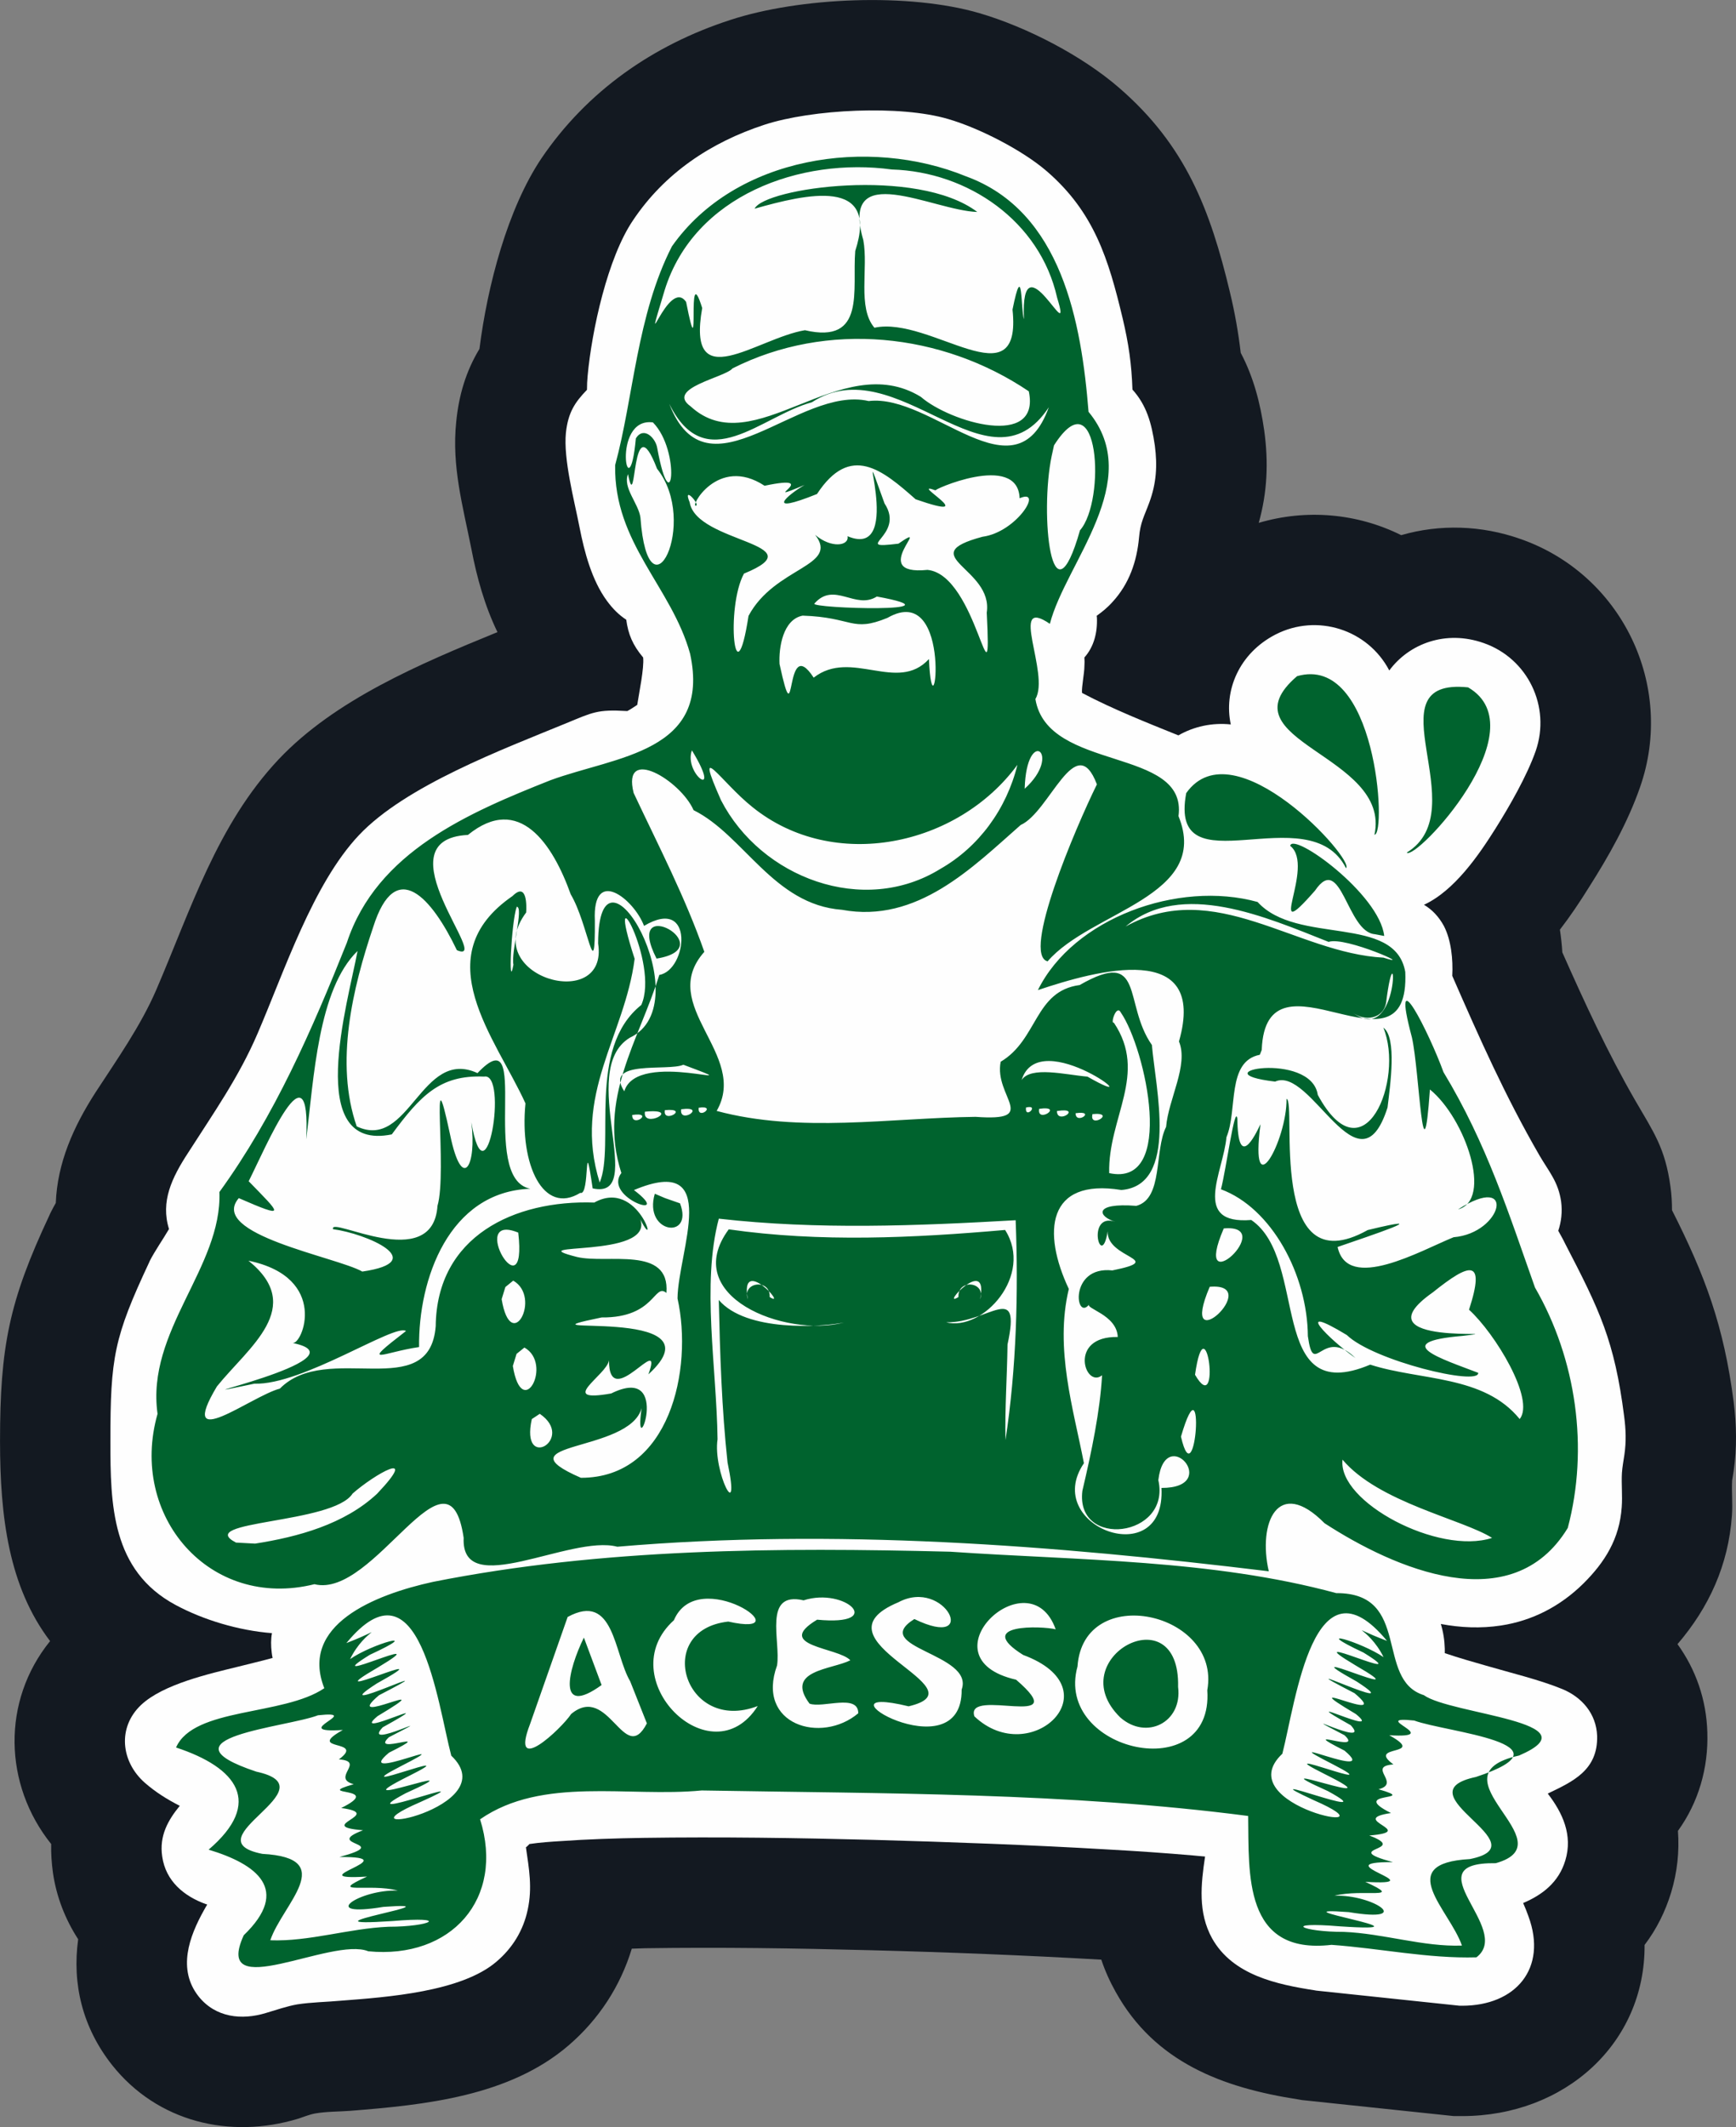 <?xml version="1.0" encoding="UTF-8" standalone="no"?>
<!-- Created with Inkscape (http://www.inkscape.org/) -->

<svg
   width="79.111mm"
   height="96.899mm"
   viewBox="0 0 79.111 96.899"
   version="1.1"
   id="svg5"
   xml:space="preserve"
   inkscape:version="1.2.1 (9c6d41e410, 2022-07-14)"
   sodipodi:docname="acesso-login.svg"
   xmlns:inkscape="http://www.inkscape.org/namespaces/inkscape"
   xmlns:sodipodi="http://sodipodi.sourceforge.net/DTD/sodipodi-0.dtd"
   xmlns="http://www.w3.org/2000/svg"
   xmlns:svg="http://www.w3.org/2000/svg"><rect x="0" y="0" width="79.111" height="96.899" fill="#808080" stroke="none"/><sodipodi:namedview
     id="namedview7"
     pagecolor="#ffffff"
     bordercolor="#000000"
     borderopacity="0.25"
     inkscape:showpageshadow="2"
     inkscape:pageopacity="0.0"
     inkscape:pagecheckerboard="0"
     inkscape:deskcolor="#d1d1d1"
     inkscape:document-units="px"
     showgrid="false"
     inkscape:zoom="2.1257082"
     inkscape:cx="165.12144"
     inkscape:cy="179.23438"
     inkscape:window-width="1920"
     inkscape:window-height="1027"
     inkscape:window-x="-8"
     inkscape:window-y="-8"
     inkscape:window-maximized="1"
     inkscape:current-layer="layer1" /><defs
     id="defs2"><pattern
       id="EMFhbasepattern"
       patternUnits="userSpaceOnUse"
       width="6"
       height="6"
       x="0"
       y="0" /><pattern
       id="EMFhbasepattern-7"
       patternUnits="userSpaceOnUse"
       width="6"
       height="6"
       x="0"
       y="0" /></defs><g
     inkscape:label="Camada 1"
     inkscape:groupmode="layer"
     id="layer1"
     transform="translate(-62.103,-58.167)"><path
       style="fill:#131921;fill-opacity:1;fill-rule:evenodd;stroke:none;stroke-width:0.265"
       d="m 133.296,101.544 c 1.02,2.299 2.071,4.578 3.321,6.746 0.84,1.449 1.37,2.169 1.611,3.938 0.05,0.36 0.07,0.71 0.07,1.069 1.5,2.968 2.361,5.247 2.811,8.745 0.13,1.049 0.15,2.069 0,3.118 -0.02,0.15 -0.05,0.31 -0.07,0.44 -0.03,0.52 0.03,1.059 -0.01,1.599 -0.16,2.269 -1.05,4.198 -2.481,5.867 0.83,1.149 1.32,2.529 1.36,4.028 0.05,1.609 -0.4,3.178 -1.34,4.478 0.07,0.939 -0.03,1.879 -0.31,2.808 -0.27,0.88 -0.67,1.679 -1.21,2.389 0.03,4.488 -3.641,7.796 -8.313,7.796 h -0.38 l -6.922,-0.73 -0.17,-0.03 c -3.441,-0.53 -6.532,-1.689 -8.313,-4.887 -0.27,-0.48 -0.49,-0.969 -0.66,-1.479 -3.501,-0.2 -7.012,-0.34 -10.533,-0.43 -3.411,-0.09 -6.832,-0.14 -10.253,-0.09 -0.2,0.01 -0.41,0.01 -0.61,0.02 -0.52,1.709 -1.5,3.218 -2.871,4.398 -2.701,2.329 -6.552,2.719 -9.953,2.988 -0.52,0.04 -1.09,0.03 -1.601,0.12 -0.24,0.04 -0.54,0.16 -0.78,0.24 -3.111,0.94 -6.412,0.15 -8.473,-2.439 -1.36,-1.719 -1.831,-3.708 -1.551,-5.737 -0.59,-0.91 -0.99,-1.929 -1.15,-3.028 -0.06,-0.44 -0.09,-0.88 -0.08,-1.309 -2.171,-2.709 -2.261,-6.516 -0.05,-9.245 -1.881,-2.479 -2.281,-5.647 -2.281,-9.105 0,-4.308 0.41,-6.377 2.251,-10.294 l 0.03,-0.07 0.04,-0.08 c 0.07,-0.14 0.14,-0.27 0.22,-0.41 0.07,-1.819 0.8,-3.468 1.811,-5.037 0.97,-1.489 2.051,-3.018 2.761,-4.657 1.581,-3.668 2.771,-7.526 5.582,-10.514 2.571,-2.719 6.452,-4.358 9.973,-5.797 -0.58,-1.199 -0.94,-2.489 -1.19,-3.798 -0.39,-1.959 -0.9,-3.748 -0.69,-5.777 0.12,-1.229 0.45,-2.319 1.06,-3.328 0.36,-2.868 1.28,-6.377 2.821,-8.675 2.081,-3.068 5.092,-5.167 8.603,-6.307 3.161,-1.039 8.163,-1.249 11.364,-0.31 2.151,0.63 4.682,1.939 6.372,3.408 3.021,2.619 4.141,5.537 5.042,9.315 0.22,0.91 0.38,1.819 0.49,2.749 0.58,1.099 0.89,2.279 1.07,3.538 0.2,1.449 0.14,2.828 -0.25,4.208 2.161,-0.64 4.481,-0.44 6.492,0.56 1.761,-0.51 3.661,-0.45 5.422,0.17 4.632,1.609 7.082,6.686 5.462,11.314 -0.56,1.609 -1.43,3.148 -2.341,4.578 -0.41,0.66 -0.84,1.299 -1.31,1.909 0.05,0.34 0.09,0.69 0.11,1.029 z"
       id="path2099" /><path
       style="fill:#fefefe;fill-opacity:1;fill-rule:evenodd;stroke:none;stroke-width:0.265"
       d="m 115.8,91.669 c 0.71,-0.41 1.551,-0.59 2.391,-0.5 -0.33,-1.529 0.37,-3.238 2.041,-4.098 1.891,-0.969 4.201,-0.23 5.182,1.639 0.9,-1.219 2.571,-1.859 4.301,-1.249 2.011,0.7 3.071,2.898 2.371,4.917 -0.4,1.139 -1.2,2.529 -1.841,3.548 -0.75,1.189 -1.861,2.818 -3.251,3.458 0.37,0.22 0.67,0.53 0.91,0.969 0.33,0.64 0.42,1.519 0.38,2.269 1.24,2.838 2.411,5.477 3.971,8.176 0.43,0.74 0.86,1.199 0.99,2.109 0.06,0.46 0.01,0.91 -0.13,1.329 0.11,0.2 0.23,0.41 0.31,0.58 1.571,3.028 2.251,4.418 2.691,7.866 0.08,0.61 0.1,1.159 0.01,1.769 -0.04,0.27 -0.09,0.53 -0.11,0.81 -0.03,0.52 0.03,1.039 -0.01,1.569 -0.1,1.429 -0.76,2.499 -1.761,3.488 -1.04,1.019 -2.301,1.679 -3.741,1.899 -0.92,0.14 -1.841,0.1 -2.741,-0.07 0.11,0.36 0.17,0.74 0.18,1.129 0,0.07 0,0.14 0,0.2 0.64,0.22 1.4,0.43 1.881,0.57 1.09,0.32 2.441,0.64 3.481,1.069 0.89,0.37 1.54,1.119 1.581,2.129 0.04,1.579 -1.13,2.089 -2.251,2.629 0.68,0.88 1.15,1.899 0.8,3.048 -0.3,0.999 -1.05,1.569 -1.921,1.939 0.09,0.2 0.17,0.4 0.24,0.6 0.88,2.379 -0.58,4.078 -3.021,4.078 h -0.11 l -6.542,-0.69 -0.05,-0.01 c -1.741,-0.27 -3.751,-0.69 -4.692,-2.369 -0.65,-1.179 -0.51,-2.459 -0.32,-3.728 -0.2,-0.02 -0.39,-0.03 -0.55,-0.05 -1.28,-0.11 -2.571,-0.2 -3.851,-0.27 -3.571,-0.21 -7.152,-0.34 -10.734,-0.44 -3.481,-0.09 -6.982,-0.14 -10.463,-0.09 -1.26,0.02 -2.541,0.06 -3.801,0.15 -0.35,0.02 -0.93,0.06 -1.39,0.13 -0.05,0.05 -0.1,0.11 -0.16,0.15 0.14,0.979 0.3,1.829 0.08,2.848 -0.2,0.939 -0.69,1.739 -1.42,2.359 -1.601,1.379 -4.992,1.619 -7.072,1.779 -0.64,0.06 -1.38,0.07 -2.011,0.17 -0.46,0.08 -0.98,0.26 -1.42,0.39 -1.11,0.34 -2.301,0.21 -3.071,-0.75 -0.98,-1.239 -0.43,-2.729 0.24,-3.928 0.05,-0.09 0.1,-0.18 0.15,-0.26 -0.02,-0.01 -0.04,-0.02 -0.06,-0.02 -1,-0.36 -1.831,-1.049 -1.991,-2.169 -0.14,-0.939 0.26,-1.649 0.8,-2.309 -0.57,-0.29 -1.1,-0.62 -1.591,-1.049 -1.09,-0.959 -1.26,-2.519 -0.17,-3.548 1.01,-0.949 3.111,-1.419 4.451,-1.749 0.34,-0.09 0.96,-0.23 1.541,-0.39 -0.02,-0.08 -0.03,-0.16 -0.04,-0.24 -0.04,-0.32 -0.04,-0.61 0.01,-0.89 -1.52,-0.12 -3.121,-0.6 -4.401,-1.289 -2.911,-1.569 -2.961,-4.568 -2.961,-7.456 0,-3.818 0.16,-4.717 1.771,-8.156 l 0.01,-0.02 0.01,-0.03 c 0.24,-0.47 0.6,-0.979 0.88,-1.459 -0.39,-1.249 0.12,-2.329 0.88,-3.488 1.15,-1.799 2.301,-3.428 3.151,-5.407 1.22,-2.828 2.521,-6.816 4.622,-9.045 2.131,-2.259 6.572,-3.918 9.463,-5.107 1.19,-0.49 1.41,-0.63 2.741,-0.55 0.01,0 0.02,0 0.03,0 0.12,-0.06 0.33,-0.2 0.45,-0.28 0.09,-0.58 0.32,-1.679 0.27,-2.159 -0.48,-0.57 -0.68,-1.059 -0.77,-1.719 -0.33,-0.22 -0.6,-0.48 -0.88,-0.86 -0.69,-0.939 -1.03,-2.229 -1.25,-3.358 -0.24,-1.229 -0.74,-3.098 -0.62,-4.298 0.1,-0.929 0.41,-1.389 0.96,-1.959 0,-0.22 0.01,-0.43 0.03,-0.64 0.19,-2.069 0.91,-5.377 2.071,-7.086 1.44,-2.149 3.541,-3.548 5.982,-4.348 2.171,-0.71 6.192,-0.91 8.383,-0.26 1.41,0.41 3.381,1.419 4.491,2.379 2.161,1.869 2.811,4.008 3.451,6.686 0.28,1.179 0.41,2.099 0.45,3.258 0.64,0.71 0.87,1.519 1.02,2.549 0.12,0.92 0.07,1.719 -0.25,2.589 -0.23,0.63 -0.41,0.9 -0.47,1.599 -0.1,1.099 -0.45,2.109 -1.2,2.928 -0.25,0.28 -0.48,0.46 -0.73,0.64 0,0.03 0.01,0.06 0.01,0.08 0.03,0.69 -0.14,1.339 -0.57,1.819 0.01,0.13 0.01,0.26 0,0.4 0,0.31 -0.13,0.939 -0.11,1.199 0,0.01 0.01,0.01 0.01,0.02 1.36,0.72 2.941,1.349 4.381,1.929 z"
       id="path2101" /><path
       style="fill:#00632e;fill-opacity:1;fill-rule:evenodd;stroke:none;stroke-width:0.265"
       d="m 70.125,137.774 c 2.781,0.914 3.996,2.508 1.485,4.654 2.191,0.661 3.759,1.82 1.6,3.9 -1.448,3.174 4.017,0.048 5.676,0.729 3.783,0.369 6.229,-2.395 5.095,-6.012 2.847,-1.974 6.771,-0.99 10.099,-1.314 8.301,0.145 16.664,0.089 24.902,1.162 0.042,2.616 -0.232,6.342 3.798,5.871 2.202,0.157 4.403,0.632 6.605,0.569 1.704,-1.295 -2.973,-4.34 0.883,-4.289 3.336,-0.94 -3.094,-3.991 1.058,-4.903 3.551,-1.528 -3.122,-1.872 -4.338,-2.752 -2.246,-0.7 -0.542,-4.664 -3.988,-4.647 -5.693,-1.541 -11.716,-1.483 -17.591,-1.887 -7.861,-0.198 -15.84,-0.162 -23.569,1.373 -2.696,0.588 -6.093,1.971 -4.958,4.845 -1.864,1.267 -5.958,0.864 -6.756,2.702 z M 85.46,98.985 c -3.994,2.751 -0.764,6.467 0.589,9.447 -0.276,2.798 0.818,5.11 2.496,4.076 0.462,0.17 0.151,-3.021 0.566,-0.204 2.545,0.552 -0.76,-5.367 1.691,-6.862 3.321,-1.547 -1.43,-9.785 -1.442,-4.297 0.493,3.199 -5.466,1.515 -3.279,-1.41 0.02,-0.281 0.049,-1.415 -0.621,-0.75 z m 0.19,0.49 c -0.254,0.729 -0.39,3.947 -0.15,2.639 -0.119,-0.564 0.484,-2.648 0.15,-2.639 z m 3.781,12.563 c 0.715,-1.68 -0.601,-6.102 1.896,-8.089 0.86,-1.914 -1.739,-6.502 -0.303,-2.105 -0.454,3.538 -2.84,6.175 -1.593,10.194 z m 30.17,-6.047 c 0.194,-5.007 6.773,1.711 6.541,-3.549 -0.466,-2.643 -4.927,-1.201 -6.729,-3.185 -3.624,-1.003 -8.4,0.743 -10.012,4.014 2.662,-0.893 7.754,-2.312 6.429,2.34 0.446,1.075 -0.482,2.626 -0.587,3.891 -0.547,1.093 -0.124,3.271 -1.357,3.598 -1.996,-0.156 -1.739,0.497 -0.956,0.724 -1.364,-0.454 -0.641,2.288 -0.349,0.432 -0.062,1.256 2.733,1.274 0.212,1.785 -2.002,-0.218 -1.681,2.388 -1.04,1.53 -0.264,0.2 1.246,0.468 1.287,1.503 -2.282,-0.047 -1.492,2.372 -0.715,1.744 -0.089,1.612 -0.475,3.472 -0.897,5.262 -0.332,2.656 4.052,2.132 3.461,-0.487 0.315,-2.642 2.918,0.362 0.142,0.357 0.217,3.875 -5.49,1.76 -3.533,-1.126 -0.47,-2.45 -1.342,-5.212 -0.688,-7.939 -1.213,-2.567 -1.011,-5.063 2.395,-4.508 2.625,-0.212 1.549,-4.684 1.391,-6.605 -1.323,-1.882 -0.295,-4.45 -3.292,-2.731 -2.065,0.273 -1.897,2.484 -3.599,3.494 -0.319,1.591 1.828,2.727 -1.145,2.51 -3.909,0.048 -7.998,0.753 -11.798,-0.27 1.487,-2.58 -2.743,-4.796 -0.562,-7.247 -0.879,-2.501 -2.038,-4.726 -3.221,-7.237 -0.549,-2.188 2.141,-0.568 2.731,0.783 2.293,1.137 3.638,4.307 6.761,4.539 3.433,0.635 5.959,-1.943 8.145,-3.863 1.328,-0.59 2.509,-4.393 3.474,-1.851 -0.99,2.01 -3.431,7.757 -2.247,8.063 1.969,-2.294 7.461,-2.948 5.965,-6.616 0.429,-3.178 -5.979,-1.994 -6.521,-5.337 0.684,-1.126 -1.265,-4.736 0.66,-3.423 0.714,-2.783 4.358,-6.52 1.762,-9.659 -0.324,-4.055 -1.217,-9.137 -5.579,-10.725 -4.443,-1.822 -10.514,-0.925 -13.407,3.189 -1.603,3.134 -1.747,6.881 -2.587,9.966 -0.064,3.557 2.576,5.55 3.416,8.592 0.972,4.496 -3.357,4.66 -6.358,5.759 -3.721,1.477 -7.924,3.262 -9.285,7.406 -1.584,3.962 -3.287,7.879 -5.807,11.355 0.127,3.44 -3.351,6.321 -2.819,10.105 -1.322,4.638 2.366,8.95 7.15,7.761 2.731,0.687 6.111,-6.799 6.8,-2.11 -0.13,2.871 4.856,-0.163 7.001,0.403 9.898,-0.85 19.853,-0.075 29.689,1.119 -0.507,-2.204 0.417,-4.337 2.542,-2.189 3.175,2.061 8.529,4.417 11.083,0.215 0.961,-3.621 0.4,-7.673 -1.494,-10.953 -1.194,-3.367 -2.197,-6.55 -4.17,-9.812 -0.633,-1.749 -2.451,-5.381 -1.436,-1.571 0.346,1.552 0.495,6.948 0.818,2.361 1.617,1.317 2.881,5.033 1.282,5.463 2.681,-1.706 2.034,1.083 -0.203,1.268 -1.484,0.6 -4.834,2.529 -5.286,0.444 1.447,-0.501 4.689,-1.574 1.372,-0.771 -4.619,2.587 -3.22,-5.864 -3.699,-5.977 0.022,1.9 -1.691,5.02 -1.187,1.154 -0.264,0.555 -1.03,2.105 -1.055,-0.262 -0.113,-0.656 -0.513,2.347 -0.747,3.228 2.311,0.852 3.941,3.894 3.961,6.691 0.28,1.985 0.635,-0.49 2.17,0.997 -1.185,-0.831 -2.939,-2.59 -0.394,-1.048 1.208,1.171 6.042,2.335 5.987,1.721 -1.636,-0.629 -4.103,-1.395 -0.719,-1.682 2.688,-0.316 -4.949,0.542 -1.349,-1.984 1.659,-1.33 2.426,-1.599 1.649,0.791 1.181,1.071 3.023,4.086 2.309,4.981 -1.636,-2.014 -4.517,-1.741 -6.812,-2.479 -4.727,1.99 -2.77,-4.784 -5.421,-6.59 -2.744,0.217 -1.268,-2.188 -1.13,-3.771 0.522,-1.243 -0.008,-3.454 1.52,-3.755 l 0.09,-0.227 z m 5.552,-4.198 c -3.99,-0.206 -7.691,-3.67 -11.754,-1.419 2.55,-2.139 6.385,-0.433 9.25,0.701 0.752,-0.266 4.056,1.22 2.504,0.719 z m -1.41,2.499 c 2.208,1.683 2.013,-4.319 1.524,-0.44 -0.136,0.755 -0.999,0.849 -1.524,0.44 z m 5.262,-14.812 c 3.262,1.892 -2.404,7.924 -2.795,7.527 3.191,-1.951 -1.727,-7.991 2.795,-7.527 z m -7.793,-0.51 c 3.608,-1.035 4.095,7.201 3.527,7.225 0.78,-3.657 -6.985,-4.263 -3.527,-7.225 z m -5.052,5.327 c 2.173,-3.077 7.716,3.065 7.282,3.42 -1.682,-3.349 -8.119,1.055 -7.282,-3.42 z M 91.582,136.675 c -1.032,1.988 -1.731,-1.856 -3.45,-0.428 -0.439,0.667 -2.822,2.909 -1.873,0.456 0.571,-1.625 1.142,-3.25 1.712,-4.875 2.126,-1.161 2.108,1.675 2.85,2.931 0.254,0.639 0.507,1.278 0.761,1.917 z m -2.871,-3.908 c -0.713,1.456 -1.267,3.659 0.807,2.162 -0.269,-0.721 -0.538,-1.441 -0.807,-2.162 z m 7.923,3.118 c -2.123,3.336 -6.731,-1.282 -3.821,-3.908 1.095,-2.587 5.99,0.843 2.478,0.061 -3.442,0.382 -1.998,5.13 1.344,3.847 z m 4.581,0.33 c -1.687,1.423 -4.679,0.52 -3.701,-2.179 0.177,-1.097 -0.663,-3.398 1.21,-2.966 1.918,-0.616 3.784,1.188 0.616,0.881 -2.013,1.213 0.969,1.257 1.514,1.851 -0.845,0.425 -3.005,0.449 -1.86,1.974 0.591,0.223 2.223,-0.473 2.221,0.439 z m 4.712,-1.079 c 0.034,3.907 -7.077,-0.369 -2.418,0.762 3.516,-0.827 -4.635,-2.998 -0.466,-4.74 2.135,-1.14 3.743,2.226 0.728,0.764 -2.09,1.307 2.748,1.564 2.156,3.214 z m 0.58,1.219 c -0.447,-1.363 4.639,0.688 1.901,-1.669 -4.372,-0.998 0.611,-5.652 1.803,-2.296 -0.615,-0.156 -3.76,-0.261 -1.483,1.167 4.186,1.55 0.352,5.238 -2.221,2.798 z m 10.613,-1.189 c 0.301,4.431 -6.991,2.802 -5.914,-1.084 0.264,-3.857 6.556,-2.49 5.914,1.084 z m -1.33,-0.15 c 0.097,-4.279 -5.373,-1.293 -2.639,1.385 1.194,1.057 2.842,0.23 2.639,-1.385 z m 9.393,-34.211 c -0.21,-1.908 -4.17,-4.768 -4.285,-4.106 1.189,0.924 -1.255,4.767 1.134,2.036 1.196,-1.761 1.442,1.892 2.723,1.989 0.143,0.027 0.285,0.054 0.428,0.081 z m -34.631,7.076 c 0.594,-1.971 6.265,0.13 2.692,-1.21 -0.687,0.312 -3.652,-0.254 -2.692,1.21 z m 27.319,6.247 c 2.515,-0.223 -1.518,3.522 0,0 z m -32.151,0.19 c -2.365,-0.966 0.438,3.81 0,0 z m 5.732,-13.972 c 2.326,-1.386 1.971,2.021 0.696,2.233 -0.938,3.01 -2.814,5.65 -1.729,9.025 -0.861,1.134 2.464,2.213 0.573,0.776 4.043,-1.7 2.005,2.818 1.986,4.938 0.715,3.218 -0.347,8.179 -4.404,8.17 -3.792,-1.656 2.215,-1.123 2.769,-3.176 -0.416,2.841 1.482,-2.083 -1.388,-0.666 -2.528,0.447 -0.188,-0.841 -0.1,-1.512 -0.01,2.447 2.533,-1.396 1.796,0.641 3.555,-3.238 -6.699,-1.648 -2.133,-2.592 2.449,0.025 2.388,-1.592 2.953,-1.117 0.179,-2.169 -2.7,-1.311 -4.072,-1.637 -2.788,-0.71 3.517,0.099 2.885,-1.711 0.871,1.726 -0.051,-1.911 -2.1,-0.769 -3.652,-0.123 -7.18,1.54 -7.225,5.63 -0.279,3.553 -4.948,0.658 -7.102,2.846 -1.298,0.338 -4.744,3.038 -2.87,-0.098 1.438,-1.789 4.072,-3.608 1.439,-5.729 3.701,0.769 2.452,3.861 2.004,3.747 3.596,0.726 -6.566,2.87 -1.732,1.855 2.183,0.077 6.399,-2.755 6.907,-2.399 -2.173,1.677 -1.062,0.969 0.596,0.731 -0.04,-3.08 1.356,-7.08 5.069,-7.212 -2.389,-0.465 0.13,-7.946 -2.407,-5.268 -2.57,-1.186 -3.102,3.563 -5.504,2.427 -1.01,-2.897 -0.179,-6.327 0.75,-9.077 1.025,-3.244 2.681,-1.316 3.815,1.051 1.686,0.714 -3.565,-5.047 0.503,-5.251 2.34,-1.902 3.867,0.419 4.685,2.707 0.801,1.34 1.117,4.313 1.099,1.196 -0.115,-2.497 1.786,-0.973 2.242,0.241 z m 0.57,1.489 c 3.055,-0.488 -1.568,-3.079 0,0 z m -15.425,34.471 c 2.159,-0.233 -1.448,0.838 1.13,0.67 -1.769,0.985 1.086,0.404 -0.18,1.339 1.243,0.09 -0.381,0.846 0.675,1.131 -1.952,0.557 1.463,0.079 -0.569,1.084 2.06,0.28 -1.312,0.83 0.994,1.014 -1.905,0.72 1.447,0.532 -1.076,1.219 3.247,-0.028 -2.038,1.087 1.259,0.891 -1.867,0.851 0.129,0.294 1.4,0.638 -1.746,-0.06 -3.693,1.246 -0.655,0.743 3.744,-0.274 -4.384,0.963 0.399,0.646 2.709,-0.228 1.74,0.258 -0.169,0.259 -1.799,0.075 -3.621,0.683 -5.384,0.616 0.546,-1.632 3.147,-3.749 -0.362,-3.936 -3.343,-0.659 3.221,-2.993 -0.274,-3.745 -4.618,-1.539 1.383,-2.018 2.811,-2.569 z m 48.716,-3.388 c -2.064,-0.785 -0.85,-0.667 -0.16,0.74 -1.006,-0.691 -3.462,-1.406 -0.907,-0.204 2.586,1.6 -3.326,-1.185 -0.372,0.578 3.243,1.881 -3.392,-1.179 0.053,0.736 2.641,1.706 -3.823,-1.39 -0.097,0.532 1.854,1.551 -3.117,-0.941 0.064,0.952 1.388,1.138 -3.156,-1.128 -0.236,0.508 1.029,1.11 -3.032,-0.975 -0.285,0.455 0.941,0.875 -2.325,-0.474 -0.001,0.7 1.733,1.453 -3.577,-0.931 -0.517,0.631 2.753,1.424 -3.243,-0.992 -0.403,0.429 3.622,1.8 -3.526,-0.876 0.163,0.785 2.823,1.539 -3.987,-1.132 -0.644,0.414 4.087,1.776 -3.973,0.277 -1.43,-2.117 0.612,-2.38 1.428,-9.189 4.772,-5.137 z m 1.24,3.628 c -2.17,-0.228 1.452,0.823 -1.14,0.67 1.779,0.984 -1.088,0.401 0.19,1.329 -1.242,0.093 0.373,0.859 -0.679,1.132 1.964,0.564 -1.452,0.074 0.568,1.083 -2.05,0.301 1.312,0.833 -0.989,1.023 1.891,0.714 -1.44,0.531 1.076,1.214 -3.256,-0.023 2.04,1.092 -1.259,0.897 1.853,0.848 -0.134,0.3 -1.404,0.634 1.751,-0.071 3.698,1.253 0.657,0.746 -3.737,-0.279 4.363,0.963 -0.4,0.648 -2.711,-0.226 -1.741,0.257 0.172,0.252 1.799,0.072 3.619,0.688 5.38,0.623 -0.564,-1.631 -3.139,-3.745 0.36,-3.94 3.343,-0.663 -3.233,-2.994 0.279,-3.741 4.612,-1.528 -1.376,-2.037 -2.811,-2.569 z m -48.666,-3.528 c 2.056,-0.796 0.855,-0.682 0.17,0.73 1.004,-0.705 3.466,-1.38 0.903,-0.199 -2.594,1.601 3.319,-1.194 0.375,0.572 -3.246,1.884 3.376,-1.173 -0.059,0.736 -2.648,1.705 3.817,-1.387 0.098,0.537 -1.835,1.553 3.112,-0.95 -0.064,0.951 -1.376,1.139 3.279,-1.18 0.233,0.51 -1.033,1.099 3.031,-0.962 0.284,0.451 -0.929,0.867 2.322,-0.457 0.004,0.703 -1.731,1.446 3.568,-0.932 0.52,0.627 -2.763,1.426 3.23,-0.988 0.4,0.429 -3.608,1.8 3.527,-0.876 -0.166,0.795 -2.834,1.512 4.032,-1.105 0.648,0.411 -4.082,1.766 3.972,0.275 1.435,-2.124 -0.627,-2.372 -1.444,-9.189 -4.782,-5.127 z M 106.637,67.822 c -2.745,-2.073 -9.701,-1.095 -10.146,-0.148 2.349,-0.667 5.694,-1.456 4.586,1.925 -0.145,1.756 0.507,4.265 -2.293,3.611 -2.196,0.366 -5.406,3.07 -4.681,-1.011 -0.756,-2.422 -0.044,3.217 -0.733,-0.276 -0.812,-1.188 -2.089,3.161 -0.979,-0.534 1.34,-4.325 6.196,-6.068 10.353,-5.501 3.476,0.103 6.753,2.357 7.534,5.844 0.78,2.536 -1.685,-2.919 -1.514,0.978 -0.15,-0.446 -0.042,-2.804 -0.52,-0.441 0.452,4.257 -3.73,0.271 -6.293,0.828 -0.784,-0.92 -0.269,-2.711 -0.506,-3.992 -1.092,-3.746 3.181,-1.34 5.192,-1.282 z m -13.064,8.855 c 2.871,2.641 6.821,-2.683 10.493,-0.432 1.321,1.154 5.477,2.385 4.92,-0.252 -3.962,-2.672 -9.193,-3.219 -13.502,-1.044 -0.32,0.409 -3.072,0.902 -1.911,1.728 z m 15.265,15.811 -0.06,0.09 z m -0.06,0.09 -0.09,0.14 z m -0.31,0.43 c -2.72,3.709 -8.374,4.915 -12.075,1.926 -1.427,-1.133 -2.714,-3.208 -1.432,-0.311 1.824,3.532 6.486,5.297 9.996,3.126 1.739,-0.991 3.009,-2.71 3.511,-4.741 z M 94.303,92.729 94.173,92.539 Z m -3.581,-12.963 c 0.406,2.054 0.133,-3.347 1.323,-0.246 1.941,2.437 -0.394,7.121 -0.757,2.226 -0.08,-0.637 -0.817,-1.359 -0.566,-1.98 z m 2.811,1.289 c 0.308,1.858 5.841,1.864 2.474,3.242 -0.845,1.547 -0.408,5.91 0.207,1.925 1.2,-2.243 4.157,-2.245 3.037,-3.689 0.734,0.627 1.56,0.504 1.474,0.061 2.754,1.163 0.118,-5.837 1.687,-1.492 0.989,1.494 -1.602,2.103 0.634,1.832 1.668,-1.152 -1.473,1.478 1.322,1.194 2.269,0.217 2.945,6.846 2.702,1.948 0.308,-2.034 -3.397,-2.597 -0.194,-3.457 1.569,-0.208 2.802,-2.233 1.692,-1.754 -0.08,-2.141 -4.108,-0.322 -3.822,-0.356 -1.356,-0.496 2.273,1.511 -0.917,0.403 -1.518,-1.341 -2.975,-2.56 -4.495,-0.24 -2.433,0.978 -1.356,0.052 -0.568,-0.411 -2.301,0.965 0.977,-0.555 -1.821,0.035 -2.157,-1.417 -3.459,1.066 -3.111,0.9 0.135,-0.087 -0.634,-0.944 -0.3,-0.14 z m 5.142,5.157 c 2.315,0.075 2.228,0.776 3.87,0.102 3.08,-1.767 2.076,5.964 1.89,1.875 -1.433,1.569 -3.545,-0.485 -5.252,0.848 -1.375,-2.11 -0.766,3.016 -1.556,-0.62 -0.04,-0.749 0.156,-2.028 1.049,-2.204 z M 99.215,85.663 c -0.192,0.226 6.97,0.434 2.847,-0.321 -0.985,0.619 -1.94,-0.711 -2.847,0.321 z m -6.612,-9.095 c 1.744,4.5 5.894,-0.877 9.086,-0.131 2.894,-0.35 6.681,4.529 8.21,0.281 -2.739,4.156 -6.925,-2.743 -10.797,-0.226 -2.312,0.623 -4.832,3.446 -6.498,0.076 z m -0.55,2.009 c 0.651,3.544 1.107,0.158 -0.196,-1.168 -1.932,-0.255 -1.1,4.24 -0.777,0.726 0.361,-0.572 0.906,-0.004 0.973,0.442 z m 17.976,0.36 c -0.552,2.64 -0.006,7.935 1.29,3.388 1.196,-1.355 0.864,-7.086 -1.184,-3.87 l -0.106,0.482 z m 13.254,45.725 c 1.645,1.952 5.466,2.711 6.815,3.564 -2.44,0.796 -7.047,-1.642 -6.815,-3.564 z m -6.052,-7.876 c 2.529,-0.214 -1.504,3.526 0,0 z m -0.67,4.008 c 0.499,-3.498 1.214,2.081 -6e-5,0 z m -0.64,2.818 c 1.124,-3.836 0.679,2.96 0,0 z m -29.22,-1.039 c 1.659,1.137 -0.904,2.668 -0.363,0.24 l 0.363,-0.24 z m -1.21,-6.067 c 1.314,0.751 -0.102,3.409 -0.528,0.845 l 0.17,-0.553 0.358,-0.292 z m 0.51,3.048 c 1.317,0.74 -0.106,3.414 -0.528,0.841 l 0.17,-0.553 0.358,-0.288 z m -13.144,8.885 c -1.948,-1.009 4.432,-0.843 5.315,-2.234 0.995,-0.874 3.097,-2.081 1.116,0.008 -1.487,1.393 -3.61,1.968 -5.56,2.273 -0.29,-0.016 -0.581,-0.032 -0.871,-0.047 z m 19.086,-15.891 c -0.535,1.821 1.79,2.118 1.149,0.437 l -0.679,-0.237 -0.47,-0.2 z m 33.201,-7.566 c 0.97,2.362 -0.887,6.946 -2.989,3.061 -0.3,-2.024 -5.537,-1.028 -1.945,-0.604 1.639,-0.747 3.82,5.266 5.124,1.181 0.118,-0.997 0.44,-3.189 -0.19,-3.638 z m -11.964,-0.69 c 1.134,1.646 2.528,7.981 -0.53,7.316 -0.062,-2.526 1.783,-4.52 0.21,-6.856 -0.164,0.07 0.119,-0.853 0.32,-0.46 z M 93.633,92.349 c -0.392,1.092 1.446,2.367 0,0 z m 15.165,1.749 c 1.761,-1.59 0.087,-2.894 0,0 z M 72.986,112.748 c 2.245,0.978 1.893,0.719 0.45,-0.77 0.775,-1.538 2.849,-6.488 2.62,-1.905 0.352,-2.783 0.538,-6.837 2.341,-8.584 -0.437,2.35 -2.461,9.175 1.56,8.355 1.303,-1.76 2.193,-2.72 4.209,-2.633 1.107,-0.214 0.087,6.014 -0.585,2.075 0.259,1.978 -0.415,3.224 -0.962,0.593 -0.94,-4.425 -0.119,1.673 -0.579,3.218 -0.209,3.136 -4.981,0.415 -4.758,1.066 1.487,0.192 4.483,1.47 1.332,1.93 -1.176,-0.667 -7.049,-1.697 -5.628,-3.346 z m 23.198,4.608 c -0.398,-2.073 1.857,0.45 0.994,-0.103 0.046,-0.85 -1.28,-0.696 -0.994,0.103 z m 10.583,0 c 0.423,-2.078 -1.874,0.451 -0.986,-0.103 -0.042,-0.849 1.273,-0.697 0.986,0.103 z m -6.202,1.059 c -2.698,0.699 -7.496,-1.2 -5.253,-4.245 4.175,0.598 8.411,0.393 12.594,0.028 1.315,2.057 -1.007,4.634 -2.69,4.207 1.941,0.043 3.439,-1.934 2.801,1.009 -0.02,1.45 -0.123,2.91 -0.094,4.355 0.503,-3.261 0.592,-6.772 0.464,-10.015 -4.49,0.257 -9.033,0.441 -13.527,-0.071 -0.792,2.988 -0.099,6.768 -0.058,10.049 -0.22,1.467 1.08,4.027 0.456,1.058 -0.266,-2.454 -0.343,-4.941 -0.399,-7.403 1.257,1.472 4.687,1.23 5.705,1.028 z m 8.093,-11.044 c 0.804,-2.609 6.186,1.659 3.002,-0.158 -1.001,-0.085 -2.586,-0.492 -3.002,0.158 z m 0.2,1.249 c 0.65,-0.156 -0.063,0.568 0,0 z m 3.031,0.3 c 1.126,-0.109 -0.171,0.707 0,0 z m -0.77,-0.04 c 0.974,-0.142 0.002,0.556 0,0 z m -0.85,-0.1 c 1.203,-0.192 -0.002,0.651 0,0 z m -0.81,-0.1 c 1.168,-0.166 -0.118,0.695 0,0 z m -15.515,-0.05 c 0.865,-0.13 -0.069,0.593 0,0 z m -3.031,0.33 c 1.039,-0.156 -0.014,0.614 0,0 z m 0.58,-0.15 c 1.741,-0.17 -0.128,0.818 0,0 z m 0.91,-0.07 c 1.173,-0.111 -0.118,0.65 0,0 z m 0.74,-0.04 c 1.216,-0.163 -0.091,0.716 0,0 z"
       id="path2103" /></g></svg>
